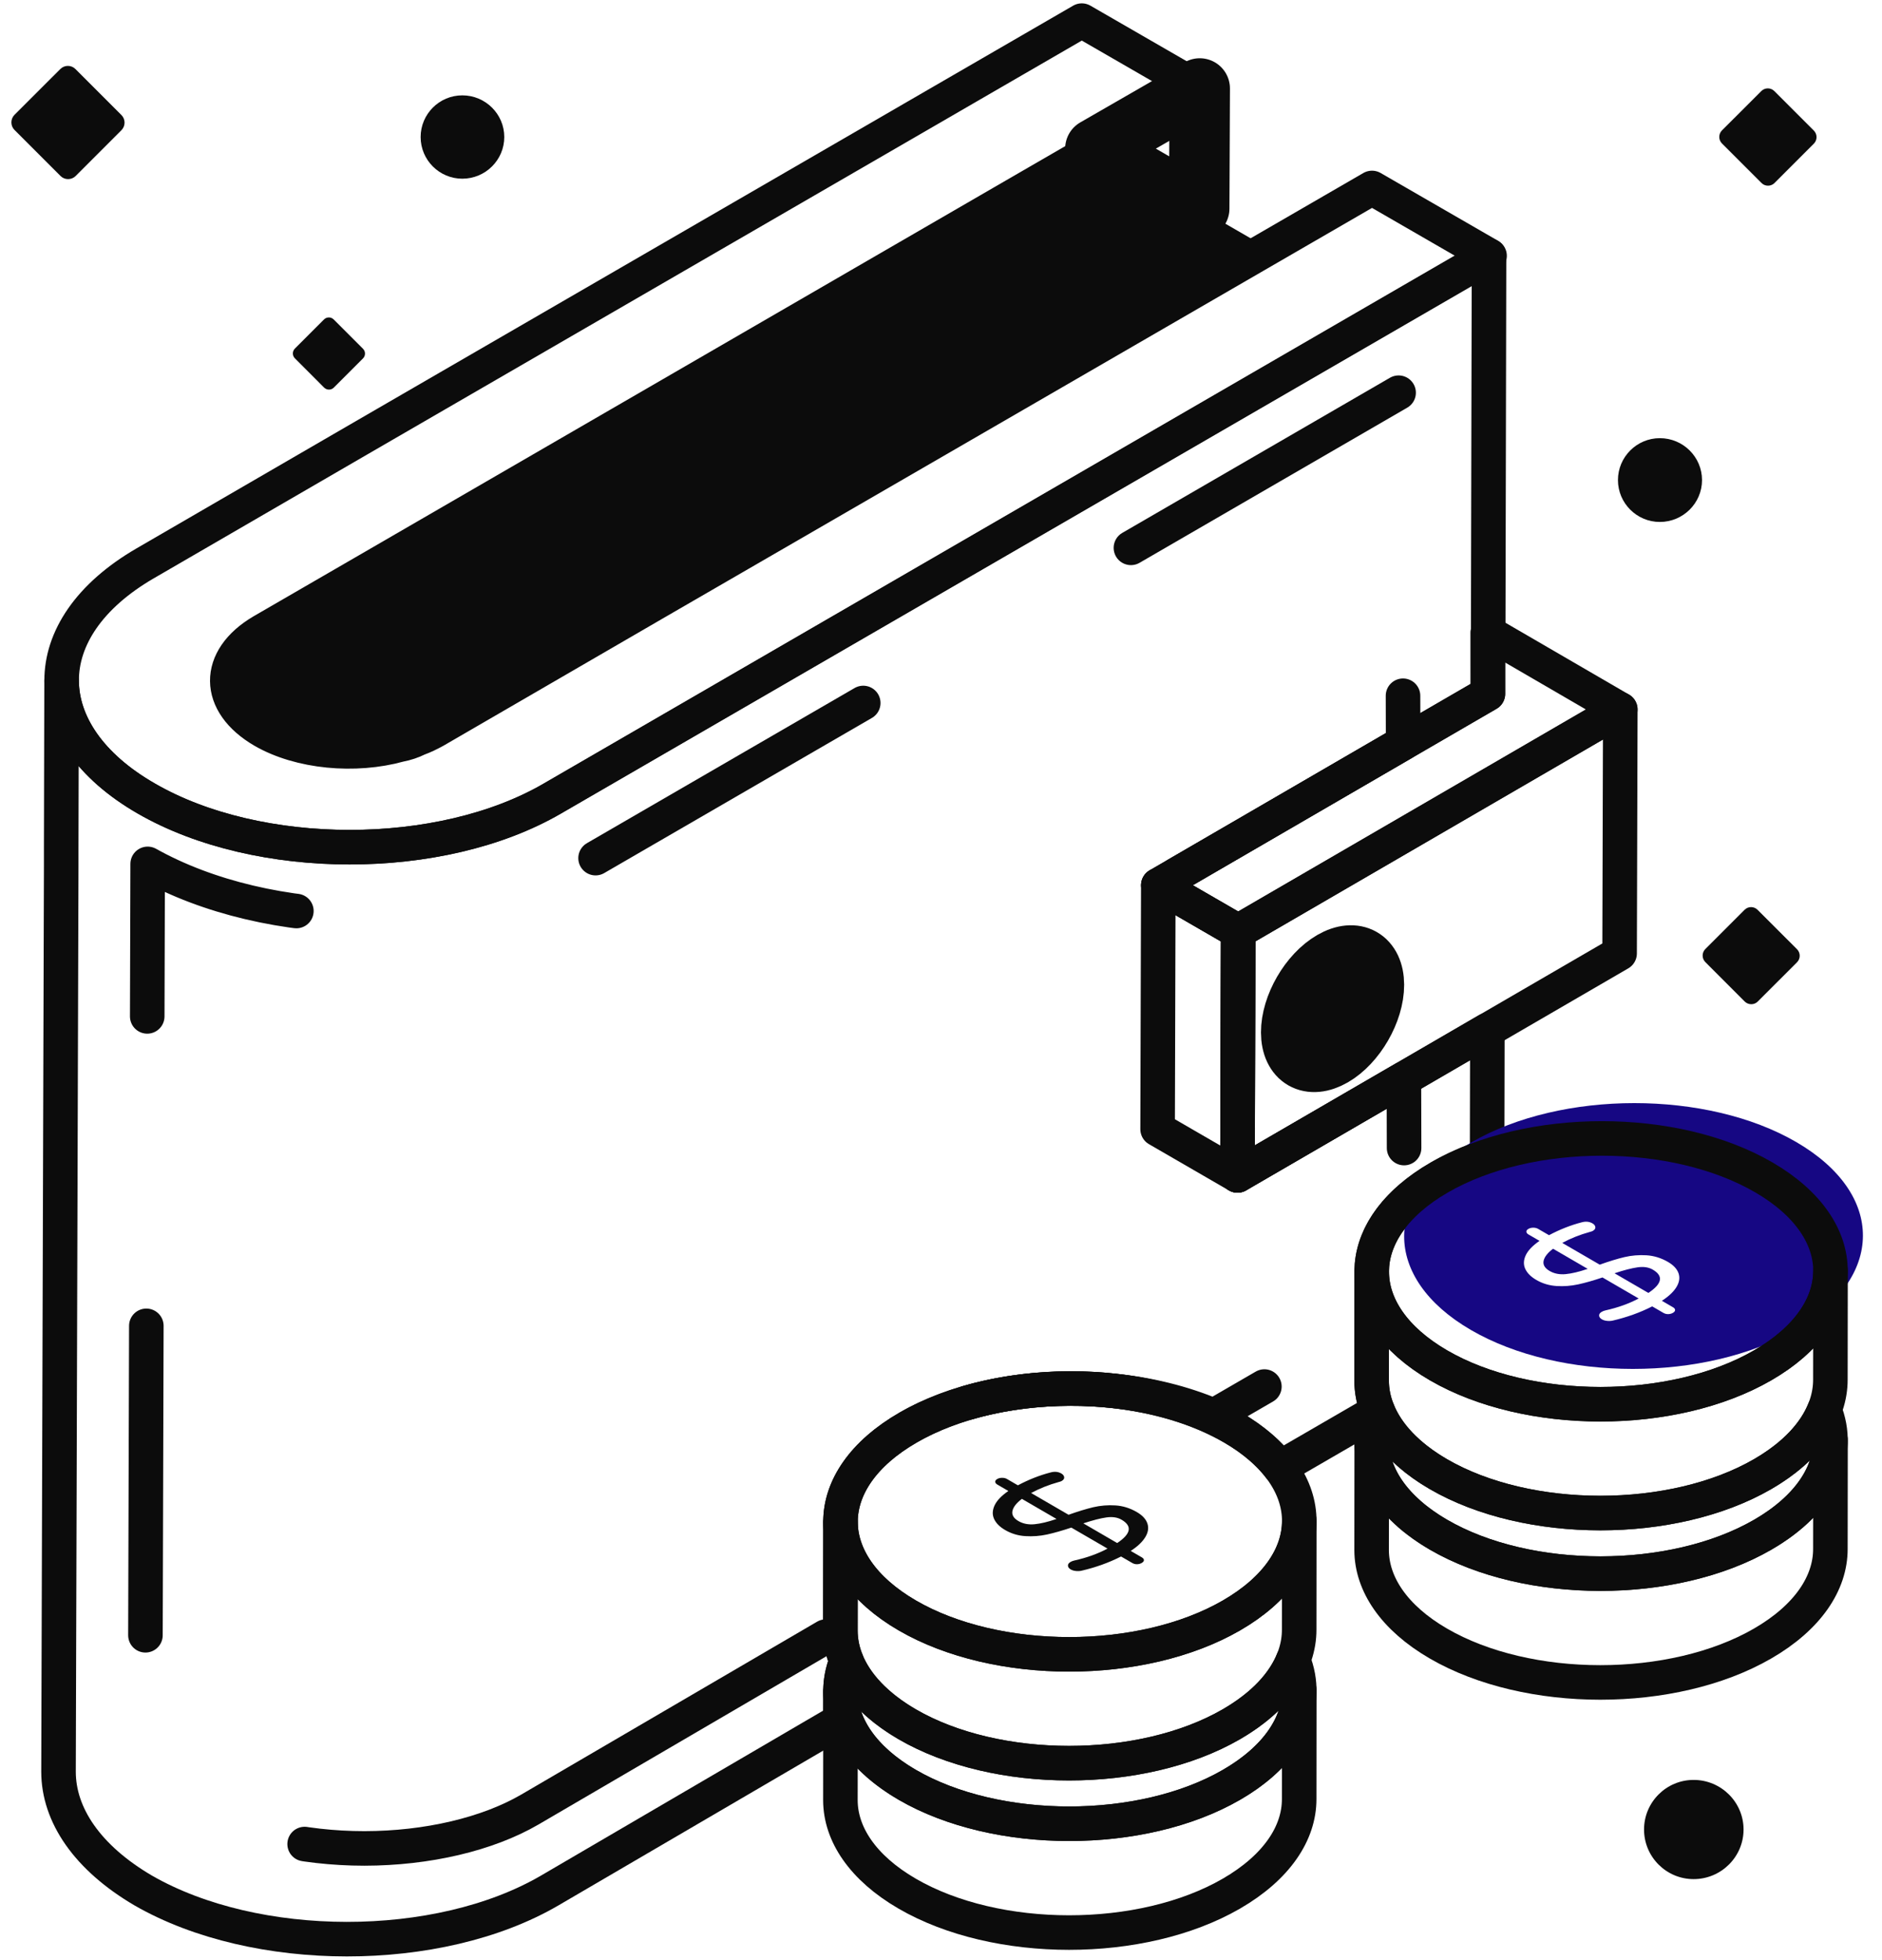 <svg width="73" height="76" viewBox="0 0 73 76" fill="none" xmlns="http://www.w3.org/2000/svg">
<path d="M57.757 9.914L57.725 24.536L57.715 24.528V26.907L54.424 28.816L44.931 34.329L48.028 36.122L48.001 45.581L54.454 41.834L57.693 39.951L57.683 44.839C57.02 45.06 56.395 45.335 55.828 45.663C54.191 46.61 53.318 47.83 53.216 49.065C53.214 49.085 53.214 49.105 53.214 49.127C53.214 49.127 53.214 49.13 53.214 49.132C53.209 49.197 53.206 49.264 53.206 49.326V51.027L53.204 53.544C53.204 53.936 53.283 54.33 53.439 54.715L49.648 56.912C49.218 56.347 48.608 55.818 47.812 55.357C46.493 54.591 44.859 54.115 43.15 53.931C43.036 53.919 42.922 53.909 42.808 53.899C42.562 53.879 42.317 53.864 42.071 53.857C42.019 53.854 41.969 53.852 41.917 53.852C39.492 53.795 37.062 54.298 35.224 55.36C33.473 56.371 32.597 57.698 32.602 59.025L32.597 63.134V63.243C32.6 63.638 32.677 64.032 32.833 64.416C32.679 64.803 32.602 65.198 32.602 65.592L32.6 66.721L21.318 73.315C16.991 75.835 9.92 75.82 5.56 73.315C3.383 72.04 2.27 70.381 2.27 68.704L2.374 33.602V32.906L2.389 26.383C2.389 28.027 3.472 29.704 5.68 30.964C10.024 33.483 17.095 33.483 21.423 30.964L57.757 9.914Z" stroke="#0C0C0C" stroke-width="1.34" stroke-linecap="round" stroke-linejoin="round"/>
<path d="M23.151 68.655C21.633 69.542 20.549 70.175 20.549 70.175C18.907 71.13 16.571 71.678 14.138 71.681C11.695 71.681 9.339 71.127 7.667 70.168C6.375 69.414 5.629 68.504 5.629 67.678L5.728 33.501C8.042 34.795 11.058 35.512 14.227 35.512C17.471 35.512 20.551 34.761 22.895 33.397L54.393 15.146L54.425 28.816L44.932 34.329L48.029 36.122L48.002 45.581L54.455 41.834L54.468 46.546C53.751 47.3 53.24 48.222 53.218 49.065C53.215 49.085 53.215 49.105 53.215 49.127C53.215 49.127 53.215 49.13 53.215 49.132L53.208 51.027L53.205 51.359L47.082 54.906C45.884 54.395 44.535 54.068 43.151 53.931C43.037 53.919 42.923 53.909 42.809 53.899C42.563 53.877 42.318 53.864 42.072 53.857C42.02 53.854 41.971 53.852 41.919 53.852C39.493 53.795 37.063 54.298 35.225 55.36C33.474 56.371 32.599 57.698 32.604 59.025L32.599 63.135C32.599 63.135 26.694 66.585 23.151 68.655Z" stroke="#0C0C0C" stroke-width="1.34" stroke-linecap="round" stroke-linejoin="round" stroke-dasharray="12 12"/>
<path d="M13.917 22.311L10.17 24.48C8.352 25.548 8.368 27.27 10.202 28.338C11.637 29.168 13.774 29.359 15.496 28.881C15.751 28.833 15.99 28.753 16.213 28.642C16.436 28.562 16.66 28.45 16.867 28.338L25.525 23.316L27.454 22.2L39.395 15.29L53.218 7.289L57.778 9.921L21.427 30.97C17.09 33.489 10.027 33.473 5.673 30.97C1.32 28.45 1.289 24.368 5.626 21.849L13.901 17.049L17.394 15.026L41.961 0.8L46.521 3.431L39.363 7.572L13.917 22.311Z" stroke="#0C0C0C" stroke-width="1.34" stroke-linecap="round" stroke-linejoin="round"/>
<path d="M32.602 65.593L32.598 69.813C32.601 71.123 33.463 72.432 35.185 73.433C38.651 75.447 44.278 75.447 47.759 73.437C49.518 72.421 50.397 71.091 50.393 69.763L50.397 65.543C50.401 66.871 49.523 68.201 47.763 69.217C44.282 71.226 38.655 71.226 35.19 69.213C33.467 68.212 32.606 66.903 32.602 65.593Z" stroke="#0C0C0C" stroke-width="1.34" stroke-linecap="round" stroke-linejoin="round"/>
<path d="M47.761 69.218C44.282 71.227 38.655 71.227 35.19 69.213C32.948 67.911 32.164 66.088 32.831 64.417C33.196 65.312 33.98 66.163 35.185 66.865C38.65 68.878 44.277 68.878 47.759 66.869C48.994 66.155 49.795 65.287 50.159 64.372C50.844 66.053 50.043 67.901 47.761 69.218Z" stroke="#0C0C0C" stroke-width="1.34" stroke-linecap="round" stroke-linejoin="round"/>
<path d="M32.602 59.024L32.598 63.244C32.601 64.554 33.463 65.863 35.185 66.864C38.651 68.878 44.278 68.878 47.759 66.868C49.518 65.852 50.397 64.522 50.393 63.194L50.397 58.974C50.401 60.302 49.523 61.632 47.763 62.648C44.282 64.657 38.655 64.657 35.19 62.644C33.467 61.643 32.606 60.334 32.602 59.024Z" stroke="#0C0C0C" stroke-width="1.34" stroke-linecap="round" stroke-linejoin="round"/>
<path d="M35.223 55.361C31.743 57.37 31.724 60.63 35.189 62.644C38.654 64.657 44.282 64.657 47.763 62.648C51.257 60.63 51.276 57.371 47.811 55.357C44.346 53.343 38.718 53.343 35.223 55.361Z" stroke="#0C0C0C" stroke-width="1.34" stroke-linecap="round" stroke-linejoin="round"/>
<path d="M64.108 49.235C63.949 49.142 63.754 49.113 63.52 49.146C63.288 49.179 62.989 49.256 62.625 49.377L63.938 50.139C64.475 49.782 64.531 49.481 64.108 49.235Z" fill="#160783"/>
<path d="M59.874 48.895C59.843 49.048 59.92 49.179 60.108 49.288C60.287 49.392 60.494 49.432 60.729 49.41C60.964 49.388 61.249 49.32 61.584 49.206L60.241 48.425C60.028 48.586 59.906 48.743 59.874 48.895Z" fill="#160783"/>
<path d="M69.674 44.288C66.209 42.274 60.581 42.274 57.086 44.292C53.606 46.302 53.588 49.561 57.053 51.575C60.518 53.589 66.145 53.589 69.626 51.579C73.121 49.561 73.139 46.302 69.674 44.288ZM65.029 49.908C64.917 50.093 64.728 50.272 64.462 50.444L64.895 50.696C64.948 50.727 64.975 50.762 64.974 50.803C64.974 50.843 64.945 50.88 64.888 50.913C64.835 50.943 64.774 50.959 64.708 50.961C64.64 50.962 64.578 50.946 64.521 50.913L64.087 50.661C63.617 50.9 63.107 51.083 62.559 51.211C62.49 51.227 62.415 51.231 62.336 51.223C62.257 51.215 62.19 51.195 62.137 51.164C62.068 51.124 62.031 51.076 62.027 51.019C62.023 50.962 62.058 50.912 62.132 50.87C62.173 50.846 62.22 50.828 62.274 50.816C62.752 50.71 63.181 50.557 63.562 50.355L62.158 49.539C61.806 49.658 61.492 49.747 61.217 49.807C60.941 49.867 60.66 49.889 60.377 49.871C60.093 49.853 59.831 49.775 59.591 49.635C59.38 49.512 59.237 49.369 59.161 49.204C59.087 49.04 59.094 48.864 59.183 48.675C59.272 48.487 59.45 48.303 59.716 48.12L59.288 47.872C59.236 47.841 59.208 47.805 59.206 47.764C59.204 47.722 59.231 47.686 59.284 47.656C59.337 47.625 59.401 47.609 59.474 47.609C59.547 47.609 59.61 47.625 59.663 47.656L60.084 47.9C60.502 47.678 60.926 47.511 61.355 47.4C61.511 47.358 61.65 47.372 61.772 47.443C61.837 47.481 61.873 47.528 61.881 47.585C61.889 47.641 61.856 47.691 61.782 47.734C61.758 47.748 61.717 47.762 61.66 47.776C61.283 47.88 60.929 48.021 60.597 48.199L62.051 49.043C62.415 48.913 62.735 48.815 63.01 48.75C63.287 48.685 63.571 48.662 63.862 48.679C64.154 48.697 64.433 48.783 64.697 48.936C64.913 49.062 65.05 49.209 65.108 49.378C65.166 49.547 65.14 49.724 65.029 49.908Z" fill="#160783"/>
<path d="M53.207 55.894L53.203 60.114C53.207 61.424 54.068 62.733 55.791 63.734C59.256 65.747 64.883 65.747 68.364 63.738C70.124 62.722 71.002 61.391 70.998 60.063L71.003 55.843C71.006 57.171 70.128 58.502 68.369 59.518C64.888 61.527 59.26 61.527 55.795 59.513C54.073 58.513 53.211 57.203 53.207 55.894Z" stroke="#0C0C0C" stroke-width="1.34" stroke-linecap="round" stroke-linejoin="round"/>
<path d="M68.369 59.519C64.887 61.528 59.26 61.528 55.796 59.514C53.551 58.209 52.768 56.384 53.44 54.715C53.802 55.613 54.585 56.463 55.791 57.165C59.255 59.179 64.882 59.179 68.364 57.17C69.599 56.456 70.4 55.588 70.765 54.673C71.449 56.354 70.651 58.202 68.369 59.519Z" stroke="#0C0C0C" stroke-width="1.34" stroke-linecap="round" stroke-linejoin="round"/>
<path d="M53.207 49.325L53.203 53.545C53.207 54.855 54.068 56.164 55.791 57.165C59.256 59.178 64.883 59.178 68.364 57.169C70.124 56.153 71.002 54.823 70.998 53.495L71.003 49.274C71.006 50.602 70.128 51.933 68.369 52.949C64.888 54.958 59.26 54.958 55.795 52.945C54.073 51.944 53.211 50.635 53.207 49.325Z" stroke="#0C0C0C" stroke-width="1.34" stroke-linecap="round" stroke-linejoin="round"/>
<path d="M55.829 45.662C52.348 47.671 52.33 50.931 55.795 52.945C59.26 54.959 64.888 54.959 68.368 52.949C71.863 50.931 71.881 47.672 68.416 45.658C64.951 43.644 59.323 43.644 55.829 45.662Z" stroke="#0C0C0C" stroke-width="1.34" stroke-linecap="round" stroke-linejoin="round"/>
<path d="M62.849 27.513L62.822 36.973L48 45.582L48.027 36.121L62.849 27.513Z" stroke="#0C0C0C" stroke-width="1.34" stroke-linecap="round" stroke-linejoin="round"/>
<path d="M62.849 27.513L48.026 36.121L44.93 34.329L57.713 26.906L57.712 24.528L62.849 27.513Z" stroke="#0C0C0C" stroke-width="1.34" stroke-linecap="round" stroke-linejoin="round"/>
<path d="M48.026 36.121L47.999 45.582L44.902 43.79L44.929 34.33L48.026 36.121Z" stroke="#0C0C0C" stroke-width="1.34" stroke-linecap="round" stroke-linejoin="round"/>
<path d="M51.685 37.274C52.563 36.767 53.287 37.173 53.29 38.188C53.293 39.209 52.574 40.448 51.696 40.955C50.807 41.468 50.089 41.059 50.086 40.038C50.083 39.023 50.797 37.787 51.685 37.274Z" fill="#0C0C0C"/>
<path d="M51.685 37.274C52.563 36.767 53.287 37.173 53.29 38.188C53.293 39.209 52.574 40.448 51.696 40.955C50.807 41.468 50.089 41.059 50.086 40.038C50.083 39.023 50.797 37.787 51.685 37.274Z" stroke="#0C0C0C" stroke-width="2.349" stroke-linecap="round" stroke-linejoin="round"/>
<path d="M49.173 9.624L27.451 22.205L25.521 23.316L16.864 28.331C16.659 28.448 16.44 28.565 16.221 28.639C15.987 28.755 15.753 28.828 15.49 28.887C13.779 29.355 11.644 29.165 10.196 28.331C8.529 27.366 8.368 25.86 9.714 24.793L42.491 5.763L49.173 9.624Z" fill="#0C0C0C"/>
<path d="M46.536 3.431L46.516 8.089L42.488 5.762L46.536 3.431Z" stroke="#0C0C0C" stroke-width="2.344" stroke-linecap="round" stroke-linejoin="round"/>
<path d="M67.929 38.943C67.834 38.943 67.744 38.906 67.675 38.839L66.147 37.309C66.008 37.17 66.008 36.943 66.147 36.804L67.669 35.282C67.737 35.215 67.826 35.177 67.921 35.177C68.017 35.177 68.106 35.215 68.174 35.282L69.704 36.811C69.843 36.95 69.843 37.177 69.704 37.316L68.181 38.839C68.114 38.906 68.024 38.943 67.929 38.943Z" fill="#0C0C0C"/>
<path d="M64.383 20.241C63.487 20.241 62.758 19.512 62.758 18.617C62.758 17.721 63.487 16.992 64.383 16.992C65.285 16.992 66.019 17.721 66.019 18.617C66.019 19.512 65.285 20.241 64.383 20.241Z" fill="#0C0C0C"/>
<path d="M68.579 7.201C68.483 7.201 68.392 7.164 68.326 7.096L66.792 5.563C66.653 5.424 66.653 5.197 66.792 5.057L68.319 3.532C68.386 3.465 68.476 3.427 68.571 3.427C68.667 3.427 68.756 3.465 68.824 3.532L70.357 5.065C70.496 5.204 70.496 5.432 70.357 5.57L68.831 7.096C68.765 7.164 68.674 7.201 68.579 7.201Z" fill="#0C0C0C"/>
<path d="M17.932 6.93C17.041 6.93 16.316 6.205 16.316 5.314C16.316 4.423 17.041 3.698 17.932 3.698C18.83 3.698 19.56 4.423 19.56 5.314C19.56 6.205 18.83 6.93 17.932 6.93Z" fill="#0C0C0C"/>
<path d="M2.641 6.946C2.53 6.946 2.425 6.903 2.347 6.824L0.563 5.04C0.401 4.879 0.401 4.615 0.563 4.452L2.339 2.678C2.418 2.599 2.522 2.555 2.633 2.555C2.744 2.555 2.848 2.599 2.927 2.678L4.71 4.461C4.872 4.623 4.872 4.887 4.71 5.049L2.935 6.824C2.858 6.903 2.752 6.946 2.641 6.946Z" fill="#0C0C0C"/>
<path d="M12.761 15.109C12.69 15.109 12.624 15.081 12.572 15.031L11.437 13.894C11.334 13.791 11.334 13.623 11.437 13.519L12.568 12.388C12.618 12.338 12.685 12.31 12.755 12.31C12.826 12.31 12.893 12.338 12.943 12.388L14.08 13.525C14.184 13.628 14.184 13.796 14.08 13.899L12.948 15.031C12.899 15.081 12.832 15.109 12.761 15.109Z" fill="#0C0C0C"/>
<path d="M65.693 72.871C64.632 72.871 63.77 72.008 63.77 70.947C63.77 69.887 64.632 69.024 65.693 69.024C66.761 69.024 67.63 69.887 67.63 70.947C67.63 72.008 66.761 72.871 65.693 72.871Z" fill="#0C0C0C"/>
<path d="M41.529 60.569C41.57 60.545 41.617 60.528 41.67 60.516C42.149 60.41 42.578 60.256 42.959 60.054L41.555 59.239C41.203 59.357 40.889 59.446 40.614 59.507C40.338 59.567 40.057 59.588 39.774 59.57C39.49 59.553 39.229 59.474 38.988 59.334C38.777 59.211 38.634 59.068 38.559 58.903C38.484 58.739 38.492 58.563 38.58 58.375C38.669 58.187 38.847 58.002 39.113 57.819L38.686 57.571C38.633 57.541 38.606 57.504 38.604 57.463C38.602 57.422 38.628 57.386 38.681 57.355C38.734 57.324 38.798 57.309 38.871 57.309C38.944 57.309 39.008 57.324 39.06 57.355L39.482 57.6C39.899 57.378 40.323 57.211 40.752 57.1C40.907 57.057 41.047 57.071 41.169 57.142C41.234 57.18 41.27 57.227 41.278 57.284C41.286 57.341 41.253 57.391 41.179 57.433C41.154 57.447 41.114 57.462 41.057 57.475C40.68 57.579 40.326 57.721 39.995 57.898L41.448 58.742C41.812 58.612 42.132 58.515 42.407 58.449C42.684 58.385 42.967 58.361 43.259 58.379C43.551 58.396 43.83 58.482 44.094 58.636C44.31 58.761 44.447 58.908 44.505 59.078C44.563 59.247 44.537 59.423 44.425 59.608C44.314 59.792 44.125 59.971 43.859 60.144L44.292 60.395C44.345 60.426 44.371 60.461 44.371 60.502C44.371 60.542 44.342 60.578 44.285 60.611C44.232 60.642 44.171 60.658 44.104 60.66C44.037 60.661 43.975 60.645 43.917 60.611L43.484 60.36C43.014 60.599 42.504 60.782 41.956 60.91C41.887 60.926 41.812 60.93 41.733 60.922C41.653 60.914 41.587 60.894 41.534 60.863C41.465 60.823 41.428 60.775 41.425 60.718C41.42 60.661 41.455 60.611 41.529 60.569ZM43.334 59.838C43.87 59.481 43.927 59.18 43.504 58.934C43.345 58.841 43.15 58.812 42.916 58.845C42.684 58.878 42.385 58.955 42.021 59.075L43.334 59.838ZM39.638 58.125C39.425 58.286 39.303 58.442 39.271 58.595C39.24 58.747 39.318 58.878 39.505 58.987C39.684 59.091 39.891 59.131 40.126 59.109C40.361 59.087 40.645 59.019 40.981 58.905L39.638 58.125Z" fill="#0C0C0C"/>
</svg>
